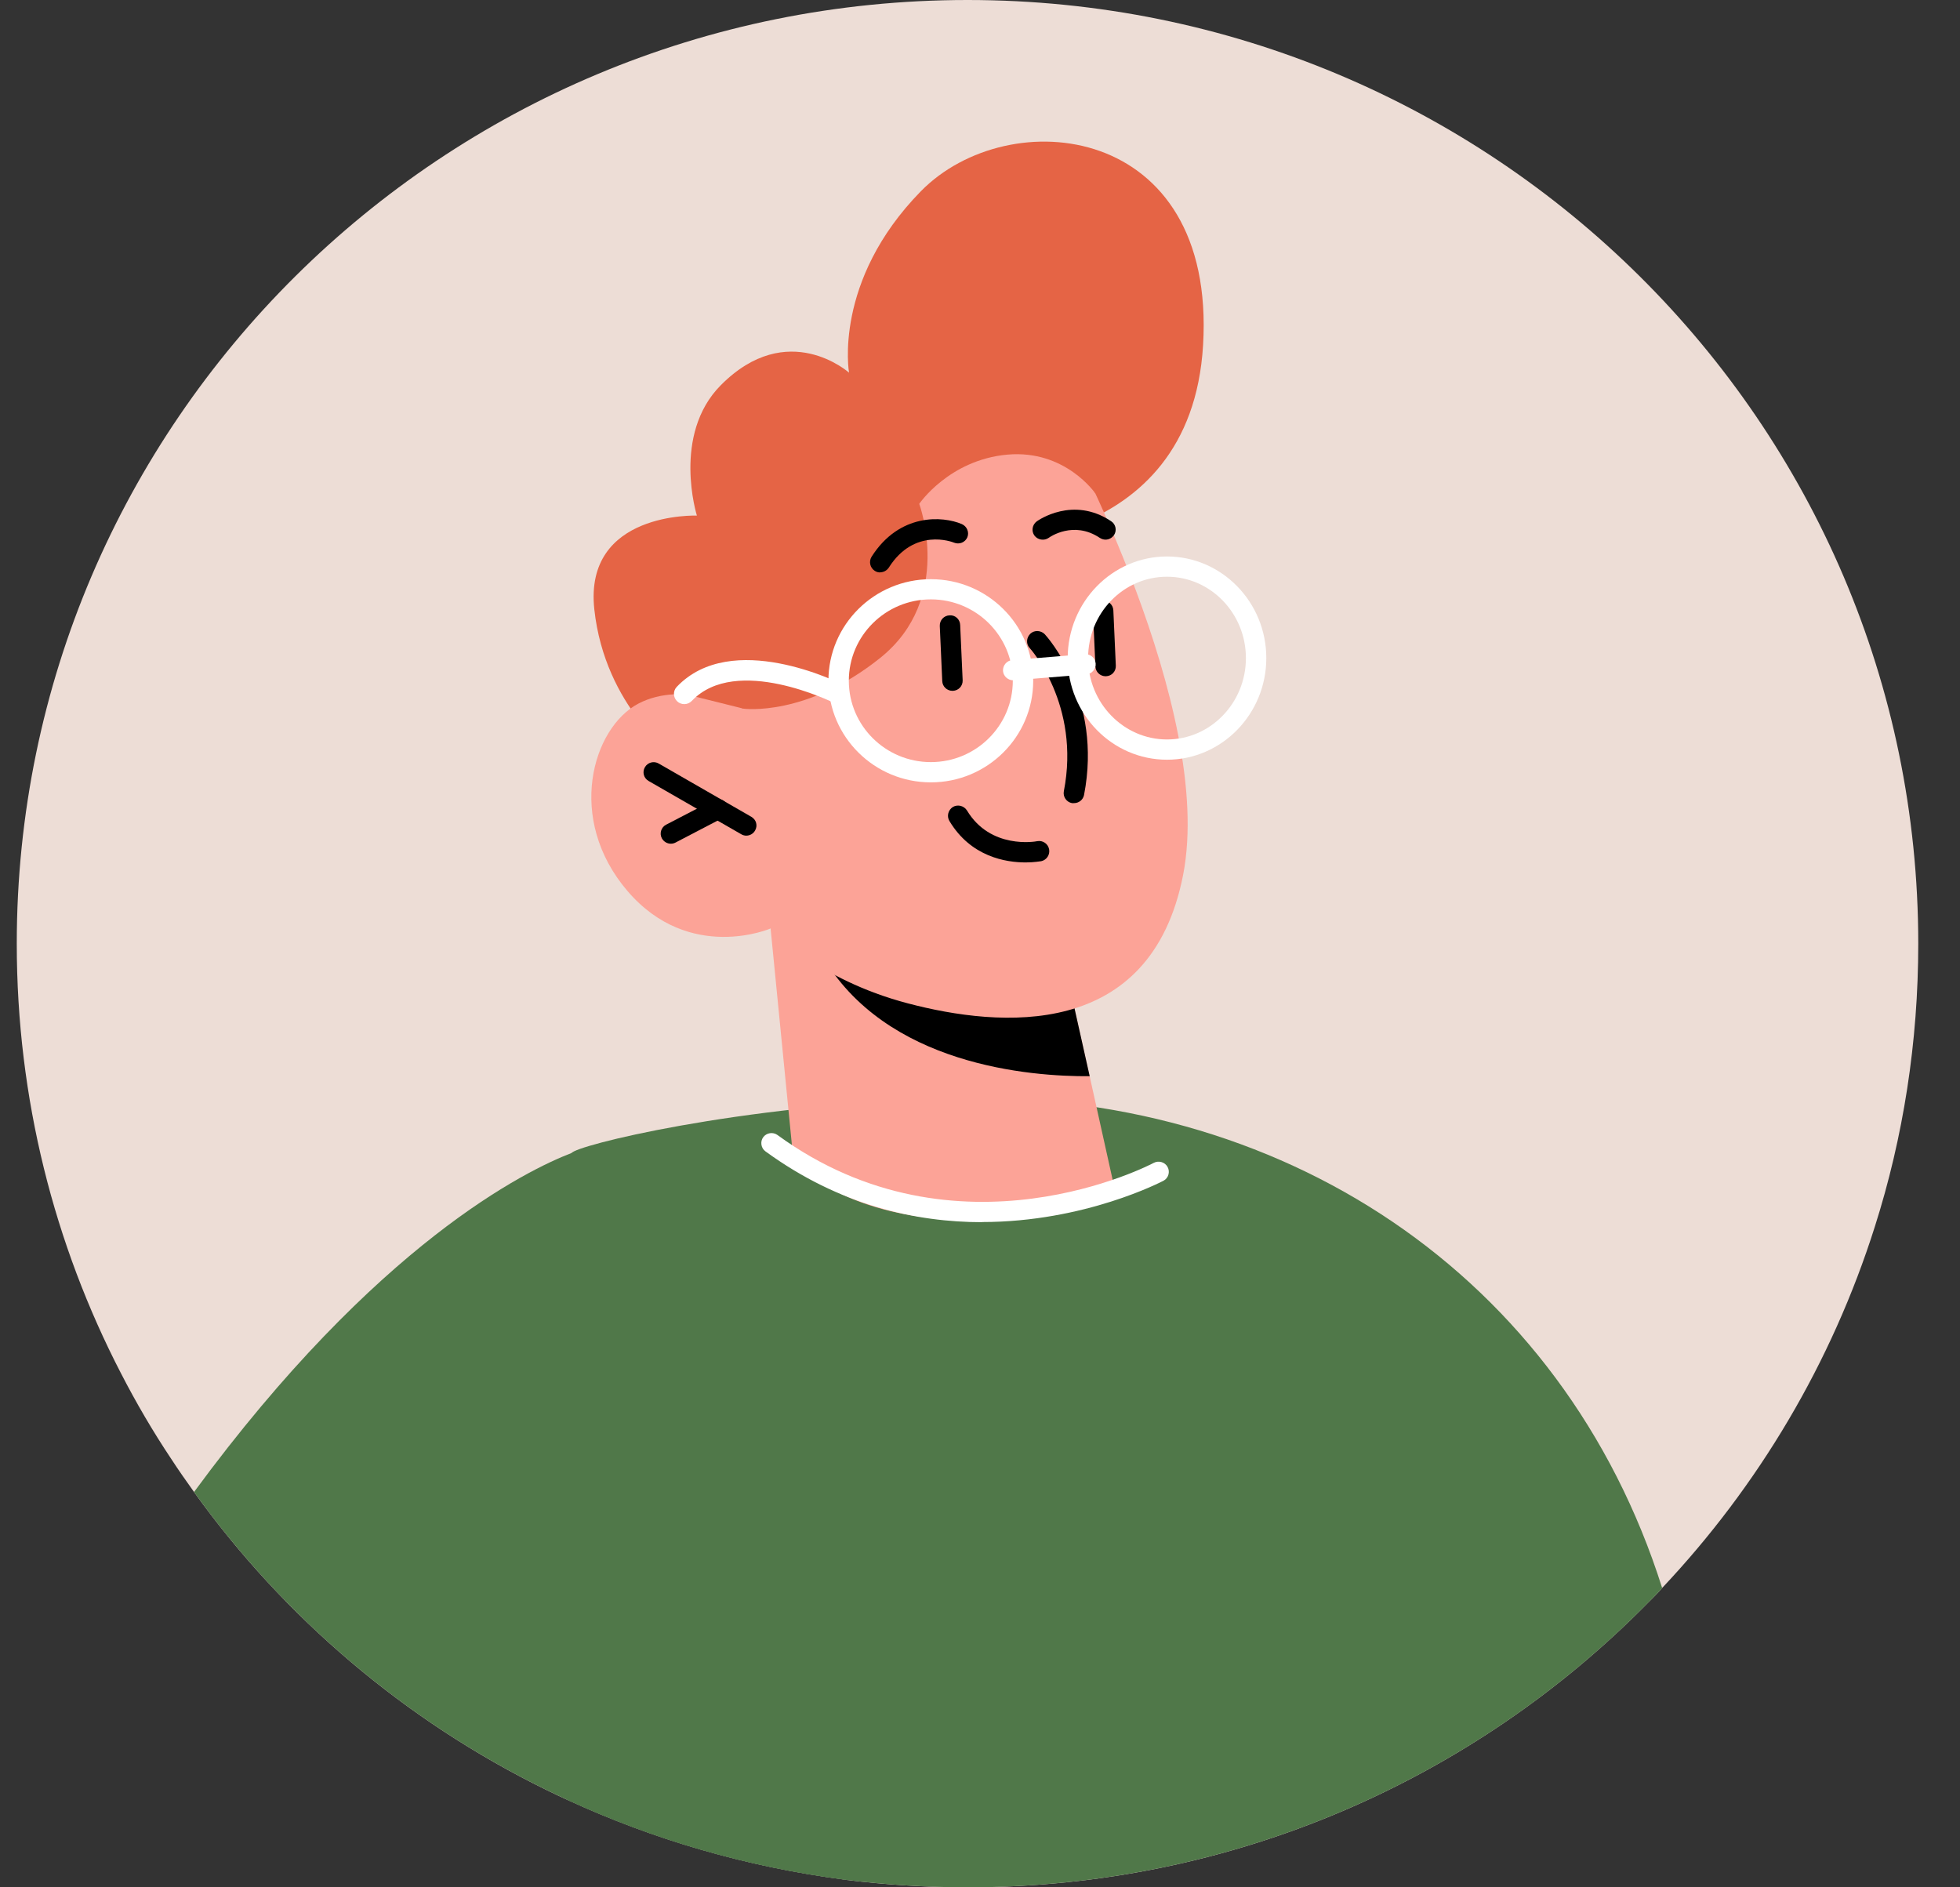<svg width="27" height="26" viewBox="0 0 27 26" fill="none" xmlns="http://www.w3.org/2000/svg">
<rect x="0" y="0" width="27" height="26" fill="#333333" stroke="none"/>
<path d="M26.425 13C26.425 14.358 26.218 15.669 25.827 16.898C25.232 18.778 24.22 20.473 22.897 21.876C22.869 21.909 22.841 21.94 22.81 21.971C22.771 22.012 22.728 22.054 22.689 22.093C20.312 24.503 16.997 26 13.329 26C12.761 26 12.196 25.964 11.649 25.897C11.643 25.894 11.64 25.894 11.634 25.894C10.286 25.718 8.999 25.342 7.811 24.793C7.713 24.748 7.614 24.701 7.516 24.653C5.58 23.702 3.917 22.286 2.673 20.554C2.566 20.404 2.459 20.253 2.358 20.097C2.105 19.718 1.875 19.324 1.667 18.92C0.748 17.144 0.231 15.133 0.231 13C0.231 5.82 6.094 0 13.329 0C20.562 0 26.425 5.82 26.425 13Z" fill="#EDDDD6"/>
<path d="M22.897 21.876C22.869 21.91 22.841 21.94 22.81 21.971C22.77 22.013 22.728 22.055 22.689 22.094C20.312 24.503 16.997 26 13.328 26C12.761 26 12.196 25.964 11.648 25.897C11.643 25.894 11.64 25.894 11.634 25.894C10.286 25.719 8.999 25.342 7.811 24.793C7.923 20.083 7.876 15.962 7.876 15.884C7.92 15.786 10.117 15.226 13.042 15.131C17.643 14.986 21.532 17.562 22.897 21.876Z" fill="#507849"/>
<path d="M11.649 25.897C11.649 25.897 11.64 25.894 11.634 25.894C10.286 25.718 8.999 25.342 7.811 24.793C7.713 24.748 7.614 24.701 7.516 24.653C5.58 23.702 3.917 22.286 2.673 20.554C5.195 17.121 7.258 16.12 7.876 15.883C8.002 15.833 8.067 15.816 8.067 15.816L11.649 25.897Z" fill="#507849"/>
<path d="M13.379 7.49C13.379 7.49 16.402 7.632 16.573 4.755C16.756 1.69 13.899 1.397 12.685 2.635C11.472 3.874 11.696 5.134 11.696 5.134C11.696 5.134 10.851 4.378 9.929 5.307C9.252 5.99 9.6 7.103 9.6 7.103C9.6 7.103 8.041 7.044 8.187 8.394C8.333 9.746 9.306 10.432 9.306 10.432L13.376 7.487L13.379 7.49Z" fill="#E56445"/>
<path d="M10.615 12.787L10.929 15.977C10.929 15.977 11.598 16.839 13.494 16.808C14.904 16.786 15.365 16.423 15.365 16.423L15.011 14.828L14.663 13.272L11.196 12.86L10.615 12.79V12.787Z" fill="#FCA397"/>
<path d="M11.196 12.857C11.213 12.944 11.255 13.044 11.32 13.156C12.196 14.678 14.197 14.832 15.011 14.826L14.663 13.27L11.196 12.857Z" fill="black"/>
<path d="M14.663 5.932C14.663 5.932 16.744 9.766 16.298 12.053C15.851 14.339 13.772 14.155 12.508 13.823C11.244 13.491 10.615 12.791 10.615 12.791C10.615 12.791 9.499 13.271 8.645 12.276C7.791 11.28 8.162 10.025 8.794 9.693C9.426 9.362 10.244 9.766 10.244 9.766L9.539 8.659C9.539 8.659 11.62 2.574 14.666 5.929L14.663 5.932Z" fill="#FCA397"/>
<path d="M10.28 11.512C10.258 11.512 10.233 11.506 10.21 11.492L8.935 10.759C8.867 10.72 8.845 10.636 8.884 10.569C8.923 10.502 9.008 10.48 9.075 10.519L10.351 11.253C10.418 11.292 10.441 11.375 10.401 11.442C10.376 11.487 10.328 11.512 10.28 11.512Z" fill="black"/>
<path d="M9.241 11.623C9.19 11.623 9.143 11.595 9.117 11.548C9.081 11.481 9.109 11.395 9.176 11.361L9.825 11.024C9.893 10.988 9.98 11.015 10.014 11.082C10.05 11.149 10.022 11.236 9.954 11.269L9.306 11.607C9.286 11.618 9.263 11.623 9.241 11.623Z" fill="black"/>
<path d="M15.228 7.434C15.2 7.434 15.174 7.425 15.149 7.409C14.789 7.169 14.461 7.398 14.447 7.409C14.385 7.453 14.295 7.439 14.25 7.378C14.205 7.317 14.219 7.23 14.281 7.183C14.3 7.169 14.781 6.829 15.306 7.18C15.371 7.222 15.388 7.308 15.346 7.372C15.318 7.411 15.275 7.434 15.23 7.434H15.228Z" fill="black"/>
<path d="M14.795 11.064C14.795 11.064 14.778 11.064 14.767 11.064C14.691 11.05 14.64 10.975 14.655 10.9C14.888 9.709 14.191 8.934 14.185 8.928C14.132 8.872 14.138 8.783 14.194 8.73C14.25 8.677 14.34 8.683 14.393 8.738C14.427 8.775 15.191 9.625 14.933 10.953C14.919 11.02 14.86 11.064 14.795 11.064Z" fill="black"/>
<path d="M15.23 9.316C15.155 9.316 15.093 9.257 15.09 9.182L15.056 8.42C15.053 8.342 15.112 8.278 15.191 8.275C15.27 8.273 15.334 8.331 15.337 8.409L15.371 9.171C15.374 9.249 15.315 9.313 15.236 9.316C15.236 9.316 15.233 9.316 15.23 9.316Z" fill="black"/>
<path d="M13.121 9.517C13.045 9.517 12.983 9.458 12.98 9.383L12.946 8.622C12.944 8.544 13.003 8.48 13.081 8.477C13.16 8.471 13.225 8.533 13.227 8.611L13.261 9.372C13.264 9.45 13.205 9.514 13.126 9.517C13.126 9.517 13.123 9.517 13.121 9.517Z" fill="black"/>
<path d="M15.09 6.799C15.09 6.799 14.677 6.191 13.876 6.263C13.073 6.336 12.663 6.941 12.663 6.941C12.663 6.941 13.146 8.246 12.126 9.063C11.106 9.88 10.244 9.763 10.244 9.763L9.426 9.559L8.732 8.469L10.778 5.801L13.584 3.963L15.228 5.176L15.09 6.796V6.799Z" fill="#E56445"/>
<path d="M14.129 11.881C13.854 11.881 13.373 11.803 13.078 11.309C13.039 11.242 13.062 11.159 13.126 11.117C13.194 11.078 13.278 11.1 13.32 11.164C13.643 11.703 14.264 11.594 14.289 11.588C14.365 11.574 14.438 11.624 14.452 11.7C14.466 11.775 14.418 11.848 14.343 11.864C14.331 11.864 14.25 11.881 14.129 11.881Z" fill="black"/>
<path d="M16.076 10.466C15.32 10.466 14.708 9.838 14.708 9.066C14.708 8.293 15.323 7.666 16.076 7.666C16.829 7.666 17.444 8.293 17.444 9.066C17.444 9.838 16.829 10.466 16.076 10.466ZM16.076 7.945C15.475 7.945 14.989 8.447 14.989 9.066C14.989 9.685 15.478 10.187 16.076 10.187C16.674 10.187 17.163 9.685 17.163 9.066C17.163 8.447 16.674 7.945 16.076 7.945Z" fill="white"/>
<path d="M12.823 10.778C12.045 10.778 11.412 10.151 11.412 9.378C11.412 8.606 12.045 7.979 12.823 7.979C13.601 7.979 14.233 8.606 14.233 9.378C14.233 10.151 13.601 10.778 12.823 10.778ZM12.823 8.257C12.199 8.257 11.693 8.759 11.693 9.378C11.693 9.997 12.199 10.499 12.823 10.499C13.446 10.499 13.952 9.997 13.952 9.378C13.952 8.759 13.446 8.257 12.823 8.257Z" fill="white"/>
<path d="M13.958 9.372C13.885 9.372 13.823 9.316 13.817 9.244C13.812 9.168 13.868 9.099 13.947 9.093L14.941 9.012C15.02 9.007 15.087 9.062 15.093 9.14C15.098 9.216 15.042 9.285 14.963 9.291L13.969 9.372C13.969 9.372 13.961 9.372 13.958 9.372Z" fill="white"/>
<path d="M9.424 9.7C9.39 9.7 9.353 9.686 9.328 9.661C9.272 9.608 9.269 9.519 9.322 9.463C10.078 8.666 11.553 9.402 11.618 9.436C11.688 9.472 11.713 9.555 11.679 9.622C11.646 9.692 11.559 9.717 11.491 9.684C11.477 9.678 10.14 9.012 9.53 9.656C9.502 9.684 9.466 9.7 9.429 9.7H9.424Z" fill="white"/>
<path d="M13.531 16.837C12.623 16.837 11.57 16.609 10.544 15.861C10.483 15.817 10.469 15.727 10.514 15.666C10.559 15.605 10.648 15.591 10.71 15.636C13.191 17.445 15.868 16.034 15.893 16.02C15.961 15.984 16.048 16.009 16.084 16.076C16.121 16.143 16.096 16.23 16.028 16.266C16.011 16.274 14.949 16.835 13.528 16.835L13.531 16.837Z" fill="white"/>
<path d="M12.126 7.886C12.101 7.886 12.076 7.881 12.05 7.864C11.986 7.822 11.966 7.739 12.005 7.672C12.39 7.064 12.989 7.108 13.25 7.22C13.32 7.251 13.354 7.331 13.326 7.401C13.295 7.474 13.213 7.504 13.143 7.476C13.118 7.465 12.595 7.265 12.244 7.819C12.216 7.861 12.171 7.884 12.126 7.884V7.886Z" fill="black"/>
</svg>

